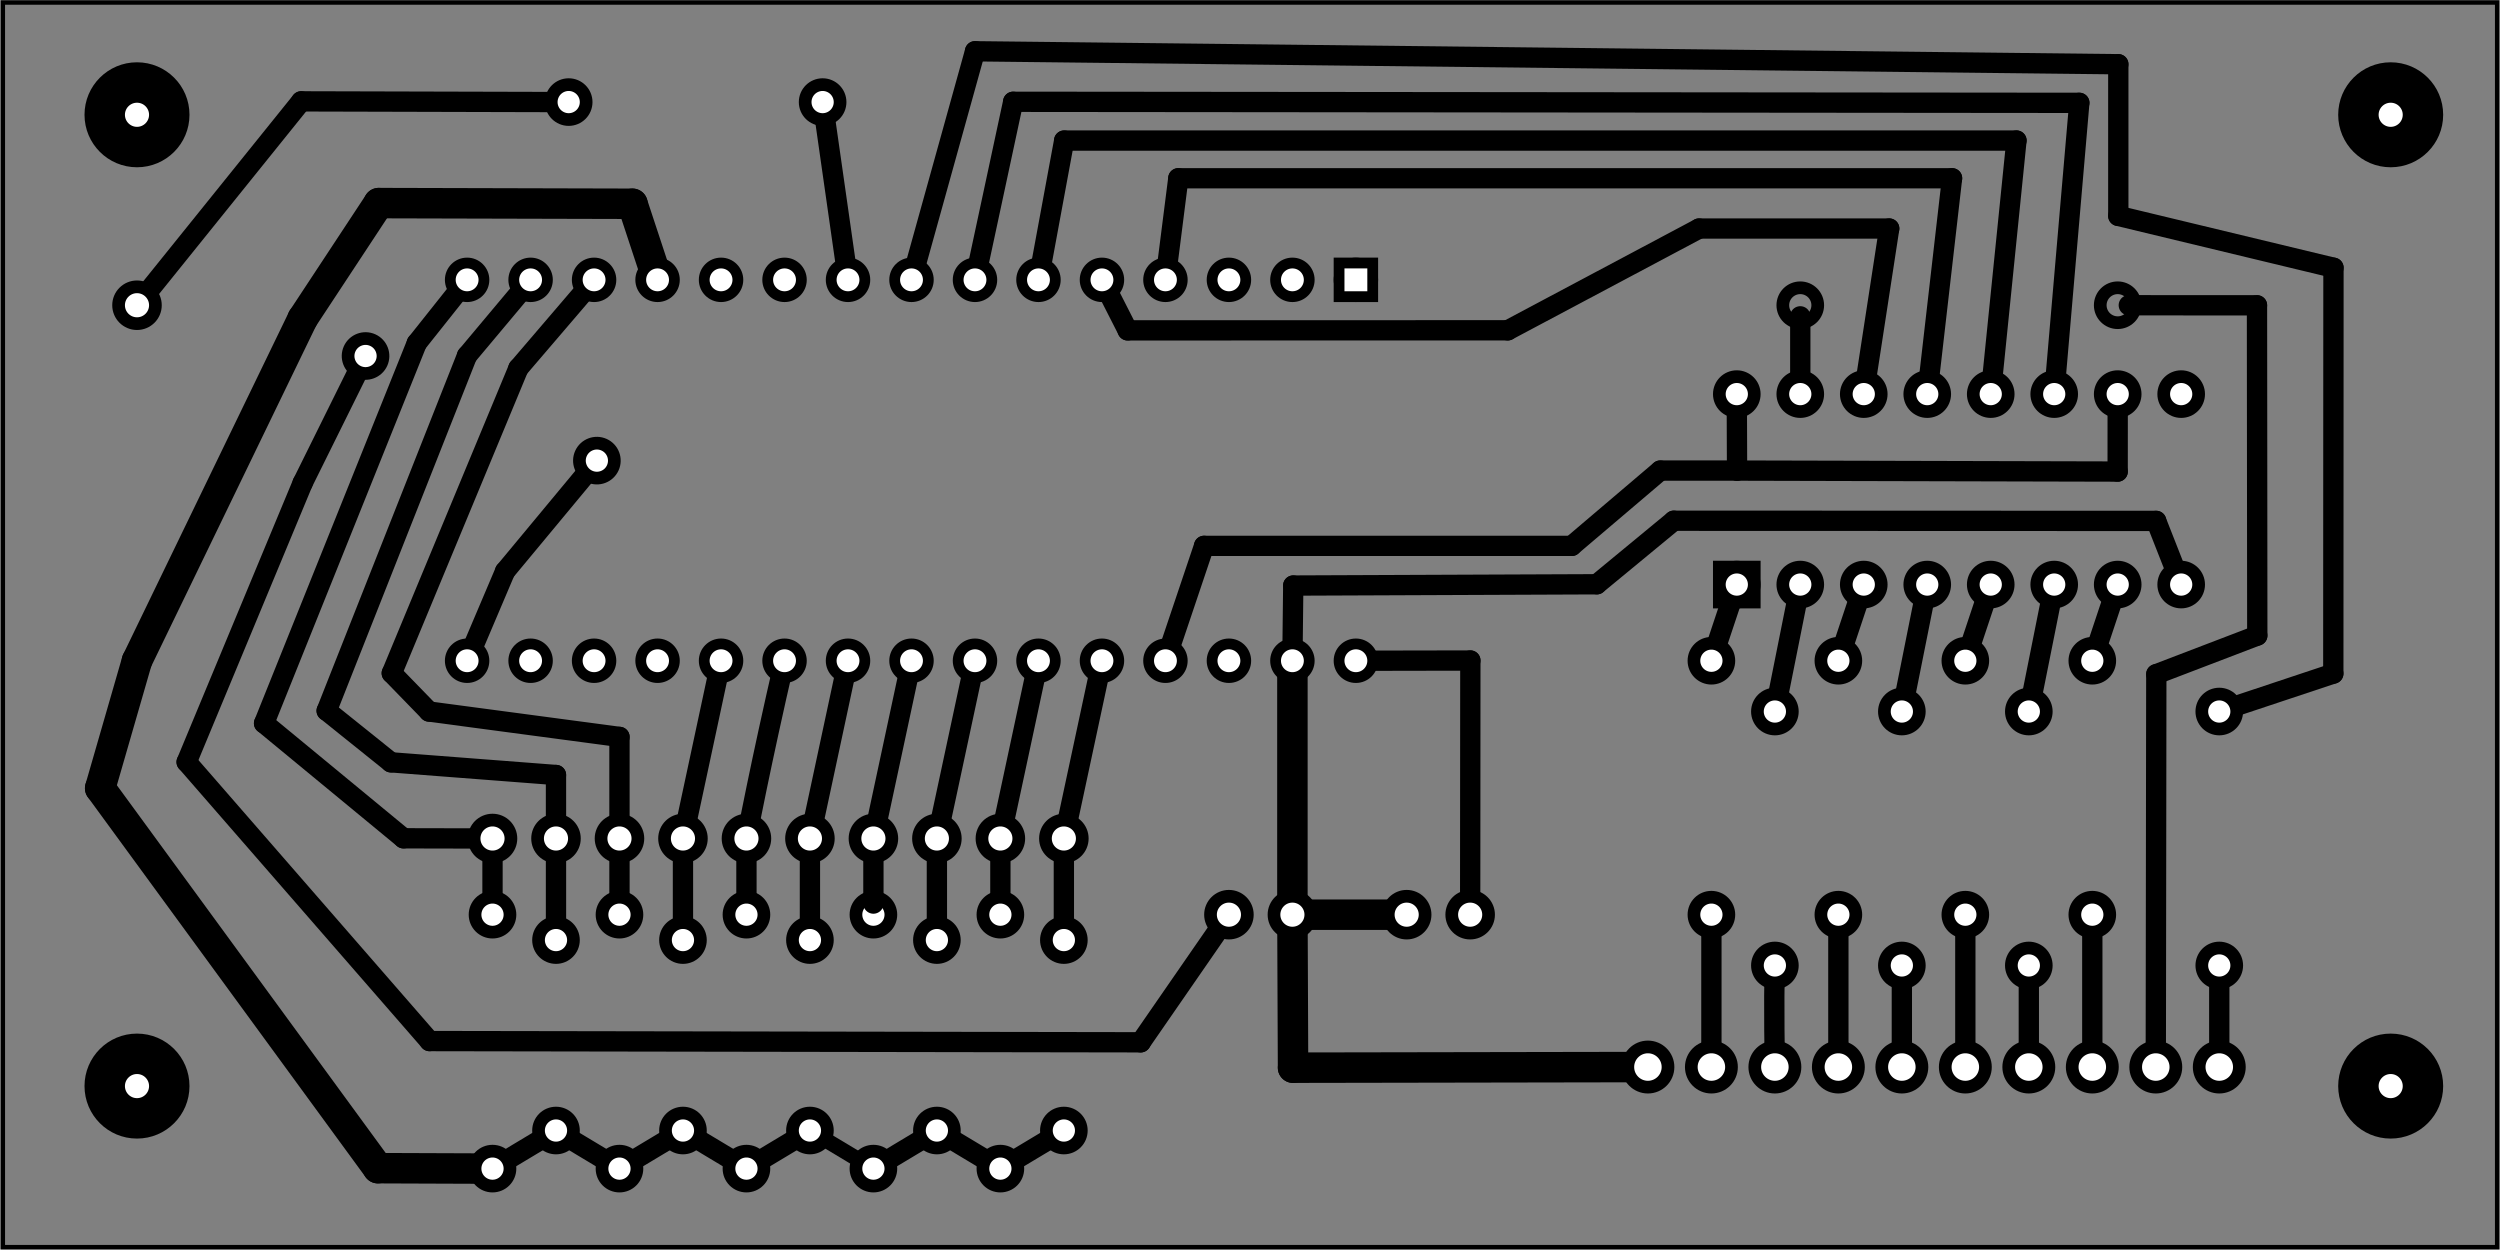 <?xml version="1.0" encoding="UTF-8" standalone="no"?>
<!-- Created with Fritzing (http://www.fritzing.org/) -->

<svg
   x="0in"
   version="1.2"
   viewBox="0 0 283.465 141.732"
   width="3.937in"
   height="1.968in"
   y="0in"
   id="svg950"
   sodipodi:docname="nr2000-2_etch_copper_bottom.svg"
   inkscape:version="1.1.2 (0a00cf5339, 2022-02-04)"
   xmlns:inkscape="http://www.inkscape.org/namespaces/inkscape"
   xmlns:sodipodi="http://sodipodi.sourceforge.net/DTD/sodipodi-0.dtd"
   xmlns="http://www.w3.org/2000/svg"
   xmlns:svg="http://www.w3.org/2000/svg">
  <rect x="0" y="0" width="283.465" height="141.732" fill="#808080" stroke="none"/>
  <defs
     id="defs954" />
  <sodipodi:namedview
     id="namedview952"
     pagecolor="#ffffff"
     bordercolor="#666666"
     borderopacity="1.0"
     inkscape:pageshadow="2"
     inkscape:pageopacity="0.0"
     inkscape:pagecheckerboard="0"
     inkscape:document-units="in"
     showgrid="false"
     inkscape:zoom="2.3495047"
     inkscape:cx="189.18881"
     inkscape:cy="94.488001"
     inkscape:window-width="1366"
     inkscape:window-height="699"
     inkscape:window-x="0"
     inkscape:window-y="32"
     inkscape:window-maximized="1"
     inkscape:current-layer="svg950" />
  <g
     id="g2617">
    <g
       partID="313440"
       id="g4">
      <g
         id="board">
        <rect
           stroke-width="0.5"
           fill-opacity="0.5"
           x="0.288"
           fill="none"
           id="boardoutline"
           stroke="black"
           width="282.889"
           height="141.156"
           y="0.288" />
      </g>
    </g>
    <g
       partID="426140"
       id="g41">
      <g
         transform="translate(7.949,115.625)"
         id="g39">
        <g
           id="g37">
          <circle
             stroke-width="0"
             fill="black"
             cy="7.553"
             stroke="black"
             id="circle35"
             cx="7.553"
             r="5.953" />
        </g>
      </g>
    </g>
    <g
       partID="426130"
       id="g49">
      <g
         transform="translate(263.549,115.625)"
         id="g47">
        <g
           id="g45">
          <circle
             stroke-width="0"
             fill="black"
             cy="7.553"
             stroke="black"
             id="circle43"
             cx="7.553"
             r="5.953" />
        </g>
      </g>
    </g>
    <g
       partID="426110"
       id="g57">
      <g
         transform="translate(7.949,5.465)"
         id="g55">
        <g
           id="g53">
          <circle
             stroke-width="0"
             fill="black"
             cy="7.553"
             stroke="black"
             id="circle51"
             cx="7.553"
             r="5.953" />
        </g>
      </g>
    </g>
    <g
       partID="426080"
       id="g65">
      <g
         transform="translate(263.549,5.465)"
         id="g63">
        <g
           id="g61">
          <circle
             stroke-width="0"
             fill="black"
             cy="7.553"
             stroke="black"
             id="circle59"
             cx="7.553"
             r="5.953" />
        </g>
      </g>
    </g>
    <g
       partID="307900"
       id="g287">
      <g
         transform="translate(201.442,30.946)"
         id="g285">
        <g
           transform="matrix(1,-1.11022e-16,1.11022e-16,1,0,0)"
           id="g283">
          <g
             id="g281">
            <g
               id="g279">
              <!-- <rect width="55" x="10" y="23.5" fill="none" height="55" stroke="rgb(255, 191, 0)" stroke-width="20" /> -->
              <circle
                 stroke-width="1.44"
                 fill="none"
                 cy="3.672"
                 stroke="black"
                 id="circle275"
                 cx="2.7"
                 r="1.98" />
              <circle
                 stroke-width="1.44"
                 fill="none"
                 cy="3.672"
                 stroke="black"
                 id="circle277"
                 cx="38.7"
                 r="1.98" />
            </g>
          </g>
        </g>
      </g>
    </g>
    <g
       partID="887930"
       id="g492">
      <line
         stroke-width="2.304"
         stroke-linecap="round"
         y1="128.866"
         stroke="black"
         x1="107.302"
         y2="131.89"
         x2="112.341"
         id="line490" />
    </g>
    <g
       partID="624750"
       id="g496">
      <line
         stroke-width="2.304"
         stroke-linecap="round"
         y1="30.455"
         stroke="black"
         x1="95.958"
         y2="12.825"
         x2="93.44"
         id="line494" />
    </g>
    <g
       partID="937930"
       id="g500">
      <line
         stroke-width="2.304"
         stroke-linecap="round"
         y1="119.459"
         stroke="black"
         x1="237.262"
         y2="104.998"
         x2="237.262"
         id="line498" />
    </g>
    <g
       partID="888380"
       id="g504">
      <line
         stroke-width="2.304"
         stroke-linecap="round"
         y1="131.89"
         stroke="black"
         x1="56.902"
         y2="128.866"
         x2="61.941"
         id="line502" />
    </g>
    <g
       partID="887050"
       id="g508">
      <line
         stroke-width="2.304"
         stroke-linecap="round"
         y1="96.466"
         stroke="black"
         x1="77.422"
         y2="105.358"
         x2="77.422"
         id="line506" />
    </g>
    <g
       partID="888190"
       id="g512">
      <line
         stroke-width="2.304"
         stroke-linecap="round"
         y1="128.866"
         stroke="black"
         x1="64.102"
         y2="131.89"
         x2="69.141"
         id="line510" />
    </g>
    <g
       partID="888100"
       id="g516">
      <line
         stroke-width="2.304"
         stroke-linecap="round"
         y1="131.89"
         stroke="black"
         x1="71.302"
         y2="128.866"
         x2="76.341"
         id="line514" />
    </g>
    <g
       partID="937570"
       id="g520">
      <path
         stroke-width="2.304"
         d="M201.262,109.498C201.106,113.55, 201.262,121.018 201.262,121.018"
         stroke-linecap="round"
         fill="none"
         stroke="black"
         id="path518" />
    </g>
    <g
       partID="414410"
       id="g524">
      <line
         stroke-width="2.304"
         stroke-linecap="round"
         y1="73.743"
         stroke="black"
         x1="223.26"
         y2="67.493"
         x2="225.343"
         id="line522" />
    </g>
    <g
       partID="859400"
       id="g528">
      <line
         stroke-width="2.304"
         stroke-linecap="round"
         y1="53.223"
         stroke="black"
         x1="66.855"
         y2="64.791"
         x2="57.251"
         id="line526" />
    </g>
    <g
       partID="888730"
       id="g532">
      <line
         stroke-width="2.304"
         stroke-linecap="round"
         y1="64.791"
         stroke="black"
         x1="57.251"
         y2="73.745"
         x2="53.448"
         id="line530" />
    </g>
    <g
       partID="414370"
       id="g536">
      <line
         stroke-width="2.304"
         stroke-linecap="round"
         y1="73.743"
         stroke="black"
         x1="208.86"
         y2="67.493"
         x2="210.943"
         id="line534" />
    </g>
    <g
       partID="799660"
       id="g540">
      <path
         stroke-width="2.304"
         d="M84.622,95.098C84.622,95.098, 86.309,86.294 88.942,74.938"
         stroke-linecap="round"
         fill="none"
         stroke="black"
         id="path538" />
    </g>
    <g
       partID="797530"
       id="g544">
      <line
         stroke-width="2.304"
         stroke-linecap="round"
         y1="93.76"
         stroke="black"
         x1="106.508"
         y2="76.205"
         x2="110.27"
         id="line542" />
    </g>
    <g
       partID="933920"
       id="g548">
      <line
         stroke-width="2.304"
         stroke-linecap="round"
         y1="80.3"
         stroke="black"
         x1="252.857"
         y2="76.393"
         x2="264.595"
         id="line546" />
    </g>
    <g
       partID="940000"
       id="g552">
      <line
         stroke-width="2.304"
         stroke-linecap="round"
         y1="76.393"
         stroke="black"
         x1="264.595"
         y2="30.365"
         x2="264.613"
         id="line550" />
    </g>
    <g
       partID="934070"
       id="g556">
      <line
         stroke-width="2.304"
         stroke-linecap="round"
         y1="30.365"
         stroke="black"
         x1="264.613"
         y2="24.485"
         x2="240.21"
         id="line554" />
    </g>
    <g
       partID="934020"
       id="g560">
      <line
         stroke-width="2.304"
         stroke-linecap="round"
         y1="24.485"
         stroke="black"
         x1="240.21"
         y2="7.285"
         x2="240.21"
         id="line558" />
    </g>
    <g
       partID="933970"
       id="g564">
      <line
         stroke-width="2.304"
         stroke-linecap="round"
         y1="7.285"
         stroke="black"
         x1="240.21"
         y2="5.815"
         x2="110.549"
         id="line562" />
    </g>
    <g
       partID="933910"
       id="g568">
      <line
         stroke-width="2.304"
         stroke-linecap="round"
         y1="5.815"
         stroke="black"
         x1="110.549"
         y2="30.489"
         x2="103.689"
         id="line566" />
    </g>
    <g
       partID="937850"
       id="g572">
      <line
         stroke-width="1.152"
         stroke-linecap="round"
         y1="119.459"
         stroke="black"
         x1="222.862"
         y2="104.998"
         x2="222.862"
         id="line570" />
    </g>
    <g
       partID="859640"
       id="g576">
      <line
         stroke-width="3.456"
         stroke-linecap="round"
         y1="103.738"
         stroke="black"
         x1="147.91"
         y2="103.738"
         x2="158.134"
         id="line574" />
    </g>
    <g
       partID="887960"
       id="g580">
      <line
         stroke-width="2.304"
         stroke-linecap="round"
         y1="131.89"
         stroke="black"
         x1="100.102"
         y2="128.866"
         x2="105.141"
         id="line578" />
    </g>
    <g
       partID="937770"
       id="g584">
      <line
         stroke-width="2.304"
         stroke-linecap="round"
         y1="119.459"
         stroke="black"
         x1="208.462"
         y2="104.998"
         x2="208.462"
         id="line582" />
    </g>
    <g
       partID="531110"
       id="g588">
      <line
         stroke-width="2.304"
         stroke-linecap="round"
         y1="65.125"
         stroke="black"
         x1="246.881"
         y2="59.079"
         x2="244.506"
         id="line586" />
    </g>
    <g
       partID="531200"
       id="g592">
      <line
         stroke-width="2.304"
         stroke-linecap="round"
         y1="59.079"
         stroke="black"
         x1="244.506"
         y2="59.059"
         x2="189.8"
         id="line590" />
    </g>
    <g
       partID="528660"
       id="g596">
      <line
         stroke-width="2.304"
         stroke-linecap="round"
         y1="59.059"
         stroke="black"
         x1="189.799"
         y2="66.264"
         x2="181.064"
         id="line594" />
    </g>
    <g
       partID="940880"
       id="g600">
      <line
         stroke-width="2.304"
         stroke-linecap="round"
         y1="66.264"
         stroke="black"
         x1="181.064"
         y2="66.41"
         x2="146.638"
         id="line598" />
    </g>
    <g
       partID="933410"
       id="g604">
      <line
         stroke-width="2.304"
         stroke-linecap="round"
         y1="66.41"
         stroke="black"
         x1="146.638"
         y2="73.642"
         x2="146.556"
         id="line602" />
    </g>
    <g
       partID="888670"
       id="g608">
      <line
         stroke-width="2.304"
         stroke-linecap="round"
         y1="41.507"
         stroke="black"
         x1="40.863"
         y2="54.775"
         x2="34.292"
         id="line606" />
    </g>
    <g
       partID="888760"
       id="g612">
      <line
         stroke-width="2.304"
         stroke-linecap="round"
         y1="54.775"
         stroke="black"
         x1="34.292"
         y2="86.424"
         x2="21.133"
         id="line610" />
    </g>
    <g
       partID="888700"
       id="g616">
      <line
         stroke-width="2.304"
         stroke-linecap="round"
         y1="86.424"
         stroke="black"
         x1="21.133"
         y2="118.072"
         x2="48.685"
         id="line614" />
    </g>
    <g
       partID="888660"
       id="g620">
      <line
         stroke-width="2.304"
         stroke-linecap="round"
         y1="118.072"
         stroke="black"
         x1="48.685"
         y2="118.212"
         x2="129.335"
         id="line618" />
    </g>
    <g
       partID="940450"
       id="g624">
      <line
         stroke-width="2.304"
         stroke-linecap="round"
         y1="118.212"
         stroke="black"
         x1="129.335"
         y2="104.863"
         x2="138.564"
         id="line622" />
    </g>
    <g
       partID="937810"
       id="g628">
      <line
         stroke-width="2.304"
         stroke-linecap="round"
         y1="119.459"
         stroke="black"
         x1="215.662"
         y2="110.758"
         x2="215.662"
         id="line626" />
    </g>
    <g
       partID="416170"
       id="g632">
      <line
         stroke-width="2.304"
         stroke-linecap="round"
         y1="102.37"
         stroke="black"
         x1="166.703"
         y2="74.913"
         x2="166.723"
         id="line630" />
    </g>
    <g
       partID="627840"
       id="g636">
      <line
         stroke-width="2.304"
         stroke-linecap="round"
         y1="74.913"
         stroke="black"
         x1="166.723"
         y2="74.936"
         x2="155.038"
         id="line634" />
    </g>
    <g
       partID="887200"
       id="g640">
      <line
         stroke-width="2.304"
         stroke-linecap="round"
         y1="96.466"
         stroke="black"
         x1="84.622"
         y2="102.478"
         x2="84.622"
         id="line638" />
    </g>
    <g
       partID="414450"
       id="g644">
      <line
         stroke-width="2.304"
         stroke-linecap="round"
         y1="79.463"
         stroke="black"
         x1="230.309"
         y2="67.534"
         x2="232.695"
         id="line642" />
    </g>
    <g
       partID="886810"
       id="g648">
      <line
         stroke-width="2.304"
         stroke-linecap="round"
         y1="96.466"
         stroke="black"
         x1="63.022"
         y2="105.358"
         x2="63.022"
         id="line646" />
    </g>
    <g
       partID="777150"
       id="g652">
      <line
         stroke-width="2.304"
         stroke-linecap="round"
         y1="32.752"
         stroke="black"
         x1="52.135"
         y2="38.913"
         x2="47.237"
         id="line650" />
    </g>
    <g
       partID="859340"
       id="g656">
      <line
         stroke-width="2.304"
         stroke-linecap="round"
         y1="38.913"
         stroke="black"
         x1="47.237"
         y2="82.03"
         x2="29.914"
         id="line654" />
    </g>
    <g
       partID="789480"
       id="g660">
      <line
         stroke-width="2.304"
         stroke-linecap="round"
         y1="82.03"
         stroke="black"
         x1="29.914"
         y2="95.075"
         x2="45.73"
         id="line658" />
    </g>
    <g
       partID="939680"
       id="g664">
      <line
         stroke-width="2.304"
         stroke-linecap="round"
         y1="95.075"
         stroke="black"
         x1="45.73"
         y2="95.095"
         x2="54.454"
         id="line662" />
    </g>
    <g
       partID="529610"
       id="g668">
      <line
         stroke-width="2.304"
         stroke-linecap="round"
         y1="11.575"
         stroke="black"
         x1="63.202"
         y2="11.496"
         x2="34.125"
         id="line666" />
    </g>
    <g
       partID="940720"
       id="g672">
      <line
         stroke-width="2.304"
         stroke-linecap="round"
         y1="11.496"
         stroke="black"
         x1="34.125"
         y2="33.553"
         x2="16.36"
         id="line670" />
    </g>
    <g
       partID="800450"
       id="g676">
      <line
         stroke-width="2.304"
         stroke-linecap="round"
         y1="93.76"
         stroke="black"
         x1="77.709"
         y2="76.205"
         x2="81.47"
         id="line674" />
    </g>
    <g
       partID="938060"
       id="g680">
      <path
         stroke-width="2.304"
         d="M251.662,121.018C251.662,121.018, 251.662,109.498 251.662,109.498"
         stroke-linecap="round"
         fill="none"
         stroke="black"
         id="path678" />
    </g>
    <g
       partID="937890"
       id="g684">
      <line
         stroke-width="2.304"
         stroke-linecap="round"
         y1="119.459"
         stroke="black"
         x1="230.062"
         y2="110.758"
         x2="230.062"
         id="line682" />
    </g>
    <g
       partID="887900"
       id="g688">
      <line
         stroke-width="2.304"
         stroke-linecap="round"
         y1="131.89"
         stroke="black"
         x1="114.502"
         y2="128.866"
         x2="119.541"
         id="line686" />
    </g>
    <g
       partID="798200"
       id="g692">
      <line
         stroke-width="2.304"
         stroke-linecap="round"
         y1="93.76"
         stroke="black"
         x1="99.308"
         y2="76.205"
         x2="103.07"
         id="line690" />
    </g>
    <g
       partID="886720"
       id="g696">
      <line
         stroke-width="2.304"
         stroke-linecap="round"
         y1="96.466"
         stroke="black"
         x1="55.822"
         y2="102.478"
         x2="55.822"
         id="line694" />
    </g>
    <g
       partID="888020"
       id="g700">
      <line
         stroke-width="2.304"
         stroke-linecap="round"
         y1="131.89"
         stroke="black"
         x1="85.702"
         y2="128.866"
         x2="90.741"
         id="line698" />
    </g>
    <g
       partID="796900"
       id="g704">
      <line
         stroke-width="2.304"
         stroke-linecap="round"
         y1="93.76"
         stroke="black"
         x1="113.708"
         y2="76.205"
         x2="117.47"
         id="line702" />
    </g>
    <g
       partID="937970"
       id="g708">
      <line
         stroke-width="2.304"
         stroke-linecap="round"
         y1="119.459"
         stroke="black"
         x1="244.464"
         y2="76.463"
         x2="244.521"
         id="line706" />
    </g>
    <g
       partID="938100"
       id="g712">
      <line
         stroke-width="2.304"
         stroke-linecap="round"
         y1="76.463"
         stroke="black"
         x1="244.521"
         y2="72.082"
         x2="255.973"
         id="line710" />
    </g>
    <g
       partID="939970"
       id="g716">
      <line
         stroke-width="2.304"
         stroke-linecap="round"
         y1="72.082"
         stroke="black"
         x1="255.973"
         y2="34.628"
         x2="255.939"
         id="line714" />
    </g>
    <g
       partID="938010"
       id="g720">
      <line
         stroke-width="2.304"
         stroke-linecap="round"
         y1="34.628"
         stroke="black"
         x1="255.939"
         y2="34.619"
         x2="241.402"
         id="line718" />
    </g>
    <g
       partID="414330"
       id="g724">
      <line
         stroke-width="2.304"
         stroke-linecap="round"
         y1="79.463"
         stroke="black"
         x1="201.509"
         y2="67.534"
         x2="203.895"
         id="line722" />
    </g>
    <g
       partID="412840"
       id="g728">
      <line
         stroke-width="2.304"
         stroke-linecap="round"
         y1="53.371"
         stroke="black"
         x1="196.971"
         y2="53.371"
         x2="188.265"
         id="line726" />
    </g>
    <g
       partID="940910"
       id="g732">
      <line
         stroke-width="2.304"
         stroke-linecap="round"
         y1="53.371"
         stroke="black"
         x1="188.264"
         y2="61.91"
         x2="178.218"
         id="line730" />
    </g>
    <g
       partID="447770"
       id="g736">
      <line
         stroke-width="2.304"
         stroke-linecap="round"
         y1="53.482"
         stroke="black"
         x1="240.138"
         y2="53.371"
         x2="196.971"
         id="line734" />
    </g>
    <g
       partID="940960"
       id="g740">
      <line
         stroke-width="2.304"
         stroke-linecap="round"
         y1="61.91"
         stroke="black"
         x1="178.218"
         y2="61.91"
         x2="136.526"
         id="line738" />
    </g>
    <g
       partID="447690"
       id="g744">
      <line
         stroke-width="2.304"
         stroke-linecap="round"
         y1="53.371"
         stroke="black"
         x1="196.971"
         y2="45.958"
         x2="196.946"
         id="line742" />
    </g>
    <g
       partID="447700"
       id="g748">
      <line
         stroke-width="2.304"
         stroke-linecap="round"
         y1="45.958"
         stroke="black"
         x1="240.141"
         y2="53.482"
         x2="240.138"
         id="line746" />
    </g>
    <g
       partID="940830"
       id="g752">
      <line
         stroke-width="2.304"
         stroke-linecap="round"
         y1="61.91"
         stroke="black"
         x1="136.526"
         y2="73.71"
         x2="132.555"
         id="line750" />
    </g>
    <g
       partID="414390"
       id="g756">
      <line
         stroke-width="2.304"
         stroke-linecap="round"
         y1="79.463"
         stroke="black"
         x1="215.909"
         y2="67.534"
         x2="218.295"
         id="line754" />
    </g>
    <g
       partID="429560"
       id="g760">
      <line
         stroke-width="2.304"
         stroke-linecap="round"
         y1="43.444"
         stroke="black"
         x1="225.869"
         y2="15.941"
         x2="228.66"
         id="line758" />
    </g>
    <g
       partID="429600"
       id="g764">
      <line
         stroke-width="2.304"
         stroke-linecap="round"
         y1="15.941"
         stroke="black"
         x1="228.66"
         y2="15.944"
         x2="120.658"
         id="line762" />
    </g>
    <g
       partID="429750"
       id="g768">
      <line
         stroke-width="2.304"
         stroke-linecap="round"
         y1="15.944"
         stroke="black"
         x1="120.658"
         y2="30.464"
         x2="117.977"
         id="line766" />
    </g>
    <g
       partID="887370"
       id="g772">
      <line
         stroke-width="2.304"
         stroke-linecap="round"
         y1="96.466"
         stroke="black"
         x1="91.822"
         y2="105.358"
         x2="91.822"
         id="line770" />
    </g>
    <g
       partID="429700"
       id="g776">
      <line
         stroke-width="2.304"
         stroke-linecap="round"
         y1="11.545"
         stroke="black"
         x1="114.875"
         y2="30.471"
         x2="110.814"
         id="line774" />
    </g>
    <g
       partID="437330"
       id="g780">
      <line
         stroke-width="2.304"
         stroke-linecap="round"
         y1="11.665"
         stroke="black"
         x1="235.788"
         y2="11.545"
         x2="114.875"
         id="line778" />
    </g>
    <g
       partID="429800"
       id="g784">
      <line
         stroke-width="2.304"
         stroke-linecap="round"
         y1="43.443"
         stroke="black"
         x1="233.05"
         y2="11.665"
         x2="235.788"
         id="line782" />
    </g>
    <g
       partID="937510"
       id="g788">
      <line
         stroke-width="2.304"
         stroke-linecap="round"
         y1="119.459"
         stroke="black"
         x1="194.062"
         y2="104.998"
         x2="194.062"
         id="line786" />
    </g>
    <g
       partID="777290"
       id="g792">
      <line
         stroke-width="2.304"
         stroke-linecap="round"
         y1="32.723"
         stroke="black"
         x1="66.499"
         y2="41.762"
         x2="58.76"
         id="line790" />
    </g>
    <g
       partID="777360"
       id="g796">
      <line
         stroke-width="2.304"
         stroke-linecap="round"
         y1="41.762"
         stroke="black"
         x1="58.76"
         y2="76.35"
         x2="44.398"
         id="line794" />
    </g>
    <g
       partID="785330"
       id="g800">
      <line
         stroke-width="2.304"
         stroke-linecap="round"
         y1="76.35"
         stroke="black"
         x1="44.398"
         y2="80.697"
         x2="48.621"
         id="line798" />
    </g>
    <g
       partID="939740"
       id="g804">
      <line
         stroke-width="2.304"
         stroke-linecap="round"
         y1="80.697"
         stroke="black"
         x1="48.621"
         y2="83.577"
         x2="70.221"
         id="line802" />
    </g>
    <g
       partID="939710"
       id="g808">
      <line
         stroke-width="2.304"
         stroke-linecap="round"
         y1="83.577"
         stroke="black"
         x1="70.221"
         y2="93.73"
         x2="70.222"
         id="line806" />
    </g>
    <g
       partID="414310"
       id="g812">
      <line
         stroke-width="2.304"
         stroke-linecap="round"
         y1="73.743"
         stroke="black"
         x1="194.46"
         y2="67.493"
         x2="196.543"
         id="line810" />
    </g>
    <g
       partID="627890"
       id="g816">
      <line
         stroke-width="3.456"
         stroke-linecap="round"
         y1="102.37"
         stroke="black"
         x1="146.542"
         y2="76.234"
         x2="146.542"
         id="line814" />
    </g>
    <g
       partID="436030"
       id="g820">
      <line
         stroke-width="2.304"
         stroke-linecap="round"
         y1="32.893"
         stroke="black"
         x1="125.529"
         y2="37.467"
         x2="127.856"
         id="line818" />
    </g>
    <g
       partID="436830"
       id="g824">
      <line
         stroke-width="2.304"
         stroke-linecap="round"
         y1="37.467"
         stroke="black"
         x1="127.856"
         y2="37.462"
         x2="170.964"
         id="line822" />
    </g>
    <g
       partID="436940"
       id="g828">
      <line
         stroke-width="2.304"
         stroke-linecap="round"
         y1="37.462"
         stroke="black"
         x1="170.964"
         y2="25.92"
         x2="192.665"
         id="line826" />
    </g>
    <g
       partID="529540"
       id="g832">
      <line
         stroke-width="2.304"
         stroke-linecap="round"
         y1="25.92"
         stroke="black"
         x1="192.664"
         y2="25.92"
         x2="214.227"
         id="line830" />
    </g>
    <g
       partID="436720"
       id="g836">
      <line
         stroke-width="2.304"
         stroke-linecap="round"
         y1="25.92"
         stroke="black"
         x1="214.227"
         y2="43.453"
         x2="211.533"
         id="line834" />
    </g>
    <g
       partID="414470"
       id="g840">
      <line
         stroke-width="2.304"
         stroke-linecap="round"
         y1="73.743"
         stroke="black"
         x1="237.66"
         y2="67.493"
         x2="239.743"
         id="line838" />
    </g>
    <g
       partID="796310"
       id="g844">
      <line
         stroke-width="2.304"
         stroke-linecap="round"
         y1="93.76"
         stroke="black"
         x1="120.908"
         y2="76.205"
         x2="124.67"
         id="line842" />
    </g>
    <g
       partID="887990"
       id="g848">
      <path
         stroke-width="1.728"
         d="M91.822,128.218C91.822,128.218, 99.022,132.538 99.022,132.538"
         stroke-linecap="round"
         fill="none"
         stroke="black"
         id="path846" />
    </g>
    <g
       partID="938440"
       id="g852">
      <line
         stroke-width="3.456"
         stroke-linecap="round"
         y1="105.106"
         stroke="black"
         x1="146.548"
         y2="121.092"
         x2="146.615"
         id="line850" />
    </g>
    <g
       partID="940480"
       id="g856">
      <line
         stroke-width="3.456"
         stroke-linecap="round"
         y1="121.092"
         stroke="black"
         x1="146.615"
         y2="121.021"
         x2="185.303"
         id="line854" />
    </g>
    <g
       partID="887680"
       id="g860">
      <line
         stroke-width="2.304"
         stroke-linecap="round"
         y1="96.466"
         stroke="black"
         x1="113.422"
         y2="102.478"
         x2="113.422"
         id="line858" />
    </g>
    <g
       partID="777220"
       id="g864">
      <line
         stroke-width="2.304"
         stroke-linecap="round"
         y1="32.731"
         stroke="black"
         x1="59.309"
         y2="40.338"
         x2="52.934"
         id="line862" />
    </g>
    <g
       partID="777430"
       id="g868">
      <line
         stroke-width="2.304"
         stroke-linecap="round"
         y1="40.338"
         stroke="black"
         x1="52.934"
         y2="80.61"
         x2="37.014"
         id="line866" />
    </g>
    <g
       partID="787820"
       id="g872">
      <line
         stroke-width="2.304"
         stroke-linecap="round"
         y1="80.61"
         stroke="black"
         x1="37.014"
         y2="86.457"
         x2="44.301"
         id="line870" />
    </g>
    <g
       partID="939800"
       id="g876">
      <line
         stroke-width="2.304"
         stroke-linecap="round"
         y1="86.457"
         stroke="black"
         x1="44.301"
         y2="87.897"
         x2="63.021"
         id="line874" />
    </g>
    <g
       partID="939770"
       id="g880">
      <line
         stroke-width="2.304"
         stroke-linecap="round"
         y1="87.897"
         stroke="black"
         x1="63.021"
         y2="93.73"
         x2="63.022"
         id="line878" />
    </g>
    <g
       partID="886920"
       id="g884">
      <line
         stroke-width="2.304"
         stroke-linecap="round"
         y1="96.466"
         stroke="black"
         x1="70.222"
         y2="102.478"
         x2="70.222"
         id="line882" />
    </g>
    <g
       partID="889490"
       id="g888">
      <line
         stroke-width="3.456"
         stroke-linecap="round"
         y1="132.488"
         stroke="black"
         x1="42.827"
         y2="132.533"
         x2="54.562"
         id="line886" />
    </g>
    <g
       partID="889240"
       id="g892">
      <line
         stroke-width="3.456"
         stroke-linecap="round"
         y1="132.488"
         stroke="black"
         x1="42.827"
         y2="89.395"
         x2="11.325"
         id="line890" />
    </g>
    <g
       partID="940060"
       id="g896">
      <line
         stroke-width="3.456"
         stroke-linecap="round"
         y1="89.395"
         stroke="black"
         x1="11.325"
         y2="74.96"
         x2="15.494"
         id="line894" />
    </g>
    <g
       partID="889110"
       id="g900">
      <line
         stroke-width="3.456"
         stroke-linecap="round"
         y1="74.96"
         stroke="black"
         x1="15.494"
         y2="36.131"
         x2="34.292"
         id="line898" />
    </g>
    <g
       partID="888980"
       id="g904">
      <line
         stroke-width="3.456"
         stroke-linecap="round"
         y1="36.131"
         stroke="black"
         x1="34.292"
         y2="23.034"
         x2="42.921"
         id="line902" />
    </g>
    <g
       partID="889680"
       id="g908">
      <line
         stroke-width="3.456"
         stroke-linecap="round"
         y1="23.034"
         stroke="black"
         x1="42.921"
         y2="23.111"
         x2="71.696"
         id="line906" />
    </g>
    <g
       partID="888840"
       id="g912">
      <line
         stroke-width="3.456"
         stroke-linecap="round"
         y1="23.111"
         stroke="black"
         x1="71.696"
         y2="30.507"
         x2="74.136"
         id="line910" />
    </g>
    <g
       partID="447640"
       id="g916">
      <line
         stroke-width="2.304"
         stroke-linecap="round"
         y1="43.446"
         stroke="black"
         x1="218.686"
         y2="20.218"
         x2="221.355"
         id="line914" />
    </g>
    <g
       partID="447870"
       id="g920">
      <line
         stroke-width="2.304"
         stroke-linecap="round"
         y1="20.218"
         stroke="black"
         x1="221.355"
         y2="20.218"
         x2="133.605"
         id="line918" />
    </g>
    <g
       partID="447840"
       id="g924">
      <line
         stroke-width="2.304"
         stroke-linecap="round"
         y1="20.218"
         stroke="black"
         x1="133.605"
         y2="30.452"
         x2="132.305"
         id="line922" />
    </g>
    <g
       partID="887790"
       id="g928">
      <line
         stroke-width="2.304"
         stroke-linecap="round"
         y1="96.466"
         stroke="black"
         x1="120.622"
         y2="105.358"
         x2="120.622"
         id="line926" />
    </g>
    <g
       partID="887610"
       id="g932">
      <line
         stroke-width="2.304"
         stroke-linecap="round"
         y1="96.466"
         stroke="black"
         x1="106.222"
         y2="105.358"
         x2="106.222"
         id="line930" />
    </g>
    <g
       partID="798910"
       id="g936">
      <line
         stroke-width="2.304"
         stroke-linecap="round"
         y1="93.76"
         stroke="black"
         x1="92.109"
         y2="76.205"
         x2="95.87"
         id="line934" />
    </g>
    <g
       partID="429290"
       id="g944">
      <line
         stroke-width="2.304"
         stroke-linecap="round"
         y1="43.438"
         stroke="black"
         x1="204.142"
         y2="35.878"
         x2="204.142"
         id="line942" />
    </g>
    <g
       partID="888050"
       id="g948">
      <line
         stroke-width="2.304"
         stroke-linecap="round"
         y1="128.866"
         stroke="black"
         x1="78.502"
         y2="131.89"
         x2="83.541"
         id="line946" />
    </g>
    <g
       partID="937770"
       id="g1773"
       transform="translate(14.4)">
      <line
         stroke-width="2.304"
         stroke-linecap="round"
         y1="119.459"
         stroke="#000000"
         x1="208.462"
         y2="104.998"
         x2="208.462"
         id="line1771" />
    </g>
    <g
       partID="940360"
       id="g413"
       style="fill:#ffffff">
      <g
         transform="translate(256.702,115.978)"
         id="g411"
         style="fill:#ffffff">
        <g
           transform="matrix(0,1,-1,0,0,0)"
           id="g409"
           style="fill:#ffffff">
          <g
             id="g407"
             style="fill:#ffffff">
            <circle
               stroke-width="1.44"
               fill="none"
               cy="5.04"
               id="circle387"
               stroke="black"
               cx="5.04"
               r="2.279"
               style="fill:#ffffff" />
            <circle
               stroke-width="1.44"
               fill="none"
               cy="12.24"
               id="circle389"
               stroke="black"
               cx="5.04"
               r="2.279"
               style="fill:#ffffff" />
            <circle
               stroke-width="1.44"
               fill="none"
               cy="19.44"
               id="circle391"
               stroke="black"
               cx="5.04"
               r="2.279"
               style="fill:#ffffff" />
            <circle
               stroke-width="1.44"
               fill="none"
               cy="26.64"
               id="circle393"
               stroke="black"
               cx="5.04"
               r="2.279"
               style="fill:#ffffff" />
            <circle
               stroke-width="1.44"
               fill="none"
               cy="33.84"
               id="circle395"
               stroke="black"
               cx="5.04"
               r="2.279"
               style="fill:#ffffff" />
            <circle
               stroke-width="1.44"
               fill="none"
               cy="41.04"
               id="circle397"
               stroke="black"
               cx="5.04"
               r="2.279"
               style="fill:#ffffff" />
            <circle
               stroke-width="1.44"
               fill="none"
               cy="48.24"
               id="circle399"
               stroke="black"
               cx="5.04"
               r="2.279"
               style="fill:#ffffff" />
            <circle
               stroke-width="1.44"
               fill="none"
               cy="55.44"
               id="circle401"
               stroke="black"
               cx="5.04"
               r="2.279"
               style="fill:#ffffff" />
            <circle
               stroke-width="1.44"
               fill="none"
               cy="62.64"
               id="circle403"
               stroke="black"
               cx="5.04"
               r="2.279"
               style="fill:#ffffff" />
            <circle
               stroke-width="1.44"
               fill="none"
               cy="69.84"
               id="circle405"
               stroke="black"
               cx="5.04"
               r="2.279"
               style="fill:#ffffff" />
          </g>
        </g>
      </g>
    </g>
    <g
       partID="324610"
       id="g107"
       style="fill:#ffffff">
      <g
         transform="translate(254.758,77.998)"
         id="g105"
         style="fill:#ffffff">
        <g
           transform="matrix(2.22045e-16,1,-1,2.22045e-16,0,0)"
           id="g103"
           style="fill:#ffffff">
          <g
             id="g101"
             style="fill:#ffffff">
            <g
               id="g99"
               style="fill:#ffffff">
              <!-- <rect width="55" x="10" y="15.5" fill="none" height="55" stroke="rgb(255, 191, 0)" stroke-width="20" />  -->
              <circle
                 stroke-width="1.44"
                 fill="none"
                 cy="3.096"
                 stroke="black"
                 id="circle95"
                 cx="2.7"
                 r="1.98"
                 style="fill:#ffffff" />
              <circle
                 stroke-width="1.44"
                 fill="none"
                 cy="3.096"
                 stroke="black"
                 id="circle97"
                 cx="31.5"
                 r="1.98"
                 style="fill:#ffffff" />
            </g>
          </g>
        </g>
      </g>
    </g>
    <g
       partID="307880"
       id="g301"
       style="fill:#ffffff">
      <g
         transform="translate(240.358,72.238)"
         id="g299"
         style="fill:#ffffff">
        <g
           transform="matrix(0,1,-1,0,0,0)"
           id="g297"
           style="fill:#ffffff">
          <g
             id="g295"
             style="fill:#ffffff">
            <g
               id="g293"
               style="fill:#ffffff">
              <!-- <rect width="55" x="10" y="15.5" fill="none" height="55" stroke="rgb(255, 191, 0)" stroke-width="20" />  -->
              <circle
                 stroke-width="1.44"
                 fill="none"
                 cy="3.096"
                 stroke="black"
                 id="circle289"
                 cx="2.7"
                 r="1.98"
                 style="fill:#ffffff" />
              <circle
                 stroke-width="1.44"
                 fill="none"
                 cy="3.096"
                 stroke="black"
                 id="circle291"
                 cx="31.5"
                 r="1.98"
                 style="fill:#ffffff" />
            </g>
          </g>
        </g>
      </g>
    </g>
    <g
       partID="307860"
       id="g315"
       style="fill:#ffffff">
      <g
         transform="translate(233.158,77.998)"
         id="g313"
         style="fill:#ffffff">
        <g
           transform="matrix(0,1,-1,0,0,0)"
           id="g311"
           style="fill:#ffffff">
          <g
             id="g309"
             style="fill:#ffffff">
            <g
               id="g307"
               style="fill:#ffffff">
              <!-- <rect width="55" x="10" y="15.5" fill="none" height="55" stroke="rgb(255, 191, 0)" stroke-width="20" />  -->
              <circle
                 stroke-width="1.44"
                 fill="none"
                 cy="3.096"
                 stroke="black"
                 id="circle303"
                 cx="2.7"
                 r="1.98"
                 style="fill:#ffffff" />
              <circle
                 stroke-width="1.44"
                 fill="none"
                 cy="3.096"
                 stroke="black"
                 id="circle305"
                 cx="31.5"
                 r="1.98"
                 style="fill:#ffffff" />
            </g>
          </g>
        </g>
      </g>
    </g>
    <g
       partID="307840"
       id="g329"
       style="fill:#ffffff">
      <g
         transform="translate(225.958,72.238)"
         id="g327"
         style="fill:#ffffff">
        <g
           transform="matrix(0,1,-1,0,0,0)"
           id="g325"
           style="fill:#ffffff">
          <g
             id="g323"
             style="fill:#ffffff">
            <g
               id="g321"
               style="fill:#ffffff">
              <!-- <rect width="55" x="10" y="15.5" fill="none" height="55" stroke="rgb(255, 191, 0)" stroke-width="20" />  -->
              <circle
                 stroke-width="1.44"
                 fill="none"
                 cy="3.096"
                 stroke="black"
                 id="circle317"
                 cx="2.7"
                 r="1.98"
                 style="fill:#ffffff" />
              <circle
                 stroke-width="1.44"
                 fill="none"
                 cy="3.096"
                 stroke="black"
                 id="circle319"
                 cx="31.5"
                 r="1.98"
                 style="fill:#ffffff" />
            </g>
          </g>
        </g>
      </g>
    </g>
    <g
       partID="307820"
       id="g343"
       style="fill:#ffffff">
      <g
         transform="translate(218.758,77.998)"
         id="g341"
         style="fill:#ffffff">
        <g
           transform="matrix(0,1,-1,0,0,0)"
           id="g339"
           style="fill:#ffffff">
          <g
             id="g337"
             style="fill:#ffffff">
            <g
               id="g335"
               style="fill:#ffffff">
              <!-- <rect width="55" x="10" y="15.5" fill="none" height="55" stroke="rgb(255, 191, 0)" stroke-width="20" />  -->
              <circle
                 stroke-width="1.44"
                 fill="none"
                 cy="3.096"
                 stroke="black"
                 id="circle331"
                 cx="2.7"
                 r="1.98"
                 style="fill:#ffffff" />
              <circle
                 stroke-width="1.44"
                 fill="none"
                 cy="3.096"
                 stroke="black"
                 id="circle333"
                 cx="31.5"
                 r="1.98"
                 style="fill:#ffffff" />
            </g>
          </g>
        </g>
      </g>
    </g>
    <g
       partID="307800"
       id="g357"
       style="fill:#ffffff">
      <g
         transform="translate(211.558,72.238)"
         id="g355"
         style="fill:#ffffff">
        <g
           transform="matrix(0,1,-1,0,0,0)"
           id="g353"
           style="fill:#ffffff">
          <g
             id="g351"
             style="fill:#ffffff">
            <g
               id="g349"
               style="fill:#ffffff">
              <!-- <rect width="55" x="10" y="15.5" fill="none" height="55" stroke="rgb(255, 191, 0)" stroke-width="20" />  -->
              <circle
                 stroke-width="1.44"
                 fill="none"
                 cy="3.096"
                 stroke="black"
                 id="circle345"
                 cx="2.7"
                 r="1.98"
                 style="fill:#ffffff" />
              <circle
                 stroke-width="1.44"
                 fill="none"
                 cy="3.096"
                 stroke="black"
                 id="circle347"
                 cx="31.5"
                 r="1.98"
                 style="fill:#ffffff" />
            </g>
          </g>
        </g>
      </g>
    </g>
    <g
       partID="307780"
       id="g371"
       style="fill:#ffffff">
      <g
         transform="translate(204.358,77.998)"
         id="g369"
         style="fill:#ffffff">
        <g
           transform="matrix(0,1,-1,0,0,0)"
           id="g367"
           style="fill:#ffffff">
          <g
             id="g365"
             style="fill:#ffffff">
            <g
               id="g363"
               style="fill:#ffffff">
              <!-- <rect width="55" x="10" y="15.5" fill="none" height="55" stroke="rgb(255, 191, 0)" stroke-width="20" />  -->
              <circle
                 stroke-width="1.44"
                 fill="none"
                 cy="3.096"
                 stroke="black"
                 id="circle359"
                 cx="2.7"
                 r="1.98"
                 style="fill:#ffffff" />
              <circle
                 stroke-width="1.44"
                 fill="none"
                 cy="3.096"
                 stroke="black"
                 id="circle361"
                 cx="31.5"
                 r="1.98"
                 style="fill:#ffffff" />
            </g>
          </g>
        </g>
      </g>
    </g>
    <g
       partID="307720"
       id="g385"
       style="fill:#ffffff">
      <g
         transform="translate(197.158,72.238)"
         id="g383"
         style="fill:#ffffff">
        <g
           transform="matrix(0,1,-1,0,0,0)"
           id="g381"
           style="fill:#ffffff">
          <g
             id="g379"
             style="fill:#ffffff">
            <g
               id="g377"
               style="fill:#ffffff">
              <!-- <rect width="55" x="10" y="15.5" fill="none" height="55" stroke="rgb(255, 191, 0)" stroke-width="20" />  -->
              <circle
                 stroke-width="1.44"
                 fill="none"
                 cy="3.096"
                 stroke="black"
                 id="circle373"
                 cx="2.7"
                 r="1.98"
                 style="fill:#ffffff" />
              <circle
                 stroke-width="1.44"
                 fill="none"
                 cy="3.096"
                 stroke="black"
                 id="circle375"
                 cx="31.5"
                 r="1.98"
                 style="fill:#ffffff" />
            </g>
          </g>
        </g>
      </g>
    </g>
    <g
       partID="885350"
       id="g133"
       style="fill:#ffffff">
      <g
         transform="translate(117.922,130.918)"
         id="g131"
         style="fill:#ffffff">
        <g
           transform="matrix(-2.22045e-16,-1,1,-2.22045e-16,0,0)"
           id="g129"
           style="fill:#ffffff">
          <g
             id="g127"
             style="fill:#ffffff">
            <g
               id="g125"
               style="fill:#ffffff">
              <!-- <rect width="55" x="10" y="10" fill="none" height="55" stroke="rgb(255, 191, 0)" stroke-width="20" /> -->
              <circle
                 stroke-width="1.44"
                 fill="none"
                 cy="2.7"
                 stroke="black"
                 id="circle121"
                 cx="2.7"
                 r="1.98"
                 style="fill:#ffffff" />
              <circle
                 stroke-width="1.44"
                 fill="none"
                 cy="2.7"
                 stroke="black"
                 id="circle123"
                 cx="24.3"
                 r="1.98"
                 style="fill:#ffffff" />
            </g>
          </g>
        </g>
      </g>
    </g>
    <g
       partID="885330"
       id="g147"
       style="fill:#ffffff">
      <g
         transform="translate(110.326,135.238)"
         id="g145"
         style="fill:#ffffff">
        <g
           transform="matrix(-2.22045e-16,-1,1,-2.22045e-16,0,0)"
           id="g143"
           style="fill:#ffffff">
          <g
             id="g141"
             style="fill:#ffffff">
            <g
               id="g139"
               style="fill:#ffffff">
              <!-- <rect width="55" x="10" y="15.5" fill="none" height="55" stroke="rgb(255, 191, 0)" stroke-width="20" />  -->
              <circle
                 stroke-width="1.44"
                 fill="none"
                 cy="3.096"
                 stroke="black"
                 id="circle135"
                 cx="2.7"
                 r="1.98"
                 style="fill:#ffffff" />
              <circle
                 stroke-width="1.44"
                 fill="none"
                 cy="3.096"
                 stroke="black"
                 id="circle137"
                 cx="31.5"
                 r="1.98"
                 style="fill:#ffffff" />
            </g>
          </g>
        </g>
      </g>
    </g>
    <g
       partID="885310"
       id="g161"
       style="fill:#ffffff">
      <g
         transform="translate(103.522,130.918)"
         id="g159"
         style="fill:#ffffff">
        <g
           transform="matrix(-2.22045e-16,-1,1,-2.22045e-16,0,0)"
           id="g157"
           style="fill:#ffffff">
          <g
             id="g155"
             style="fill:#ffffff">
            <g
               id="g153"
               style="fill:#ffffff">
              <!-- <rect width="55" x="10" y="10" fill="none" height="55" stroke="rgb(255, 191, 0)" stroke-width="20" /> -->
              <circle
                 stroke-width="1.44"
                 fill="none"
                 cy="2.7"
                 stroke="black"
                 id="circle149"
                 cx="2.7"
                 r="1.98"
                 style="fill:#ffffff" />
              <circle
                 stroke-width="1.44"
                 fill="none"
                 cy="2.7"
                 stroke="black"
                 id="circle151"
                 cx="24.3"
                 r="1.98"
                 style="fill:#ffffff" />
            </g>
          </g>
        </g>
      </g>
    </g>
    <g
       partID="885290"
       id="g175"
       style="fill:#ffffff">
      <g
         transform="translate(95.926,135.238)"
         id="g173"
         style="fill:#ffffff">
        <g
           transform="matrix(-2.22045e-16,-1,1,-2.22045e-16,0,0)"
           id="g171"
           style="fill:#ffffff">
          <g
             id="g169"
             style="fill:#ffffff">
            <g
               id="g167"
               style="fill:#ffffff">
              <!-- <rect width="55" x="10" y="15.5" fill="none" height="55" stroke="rgb(255, 191, 0)" stroke-width="20" />  -->
              <circle
                 stroke-width="1.44"
                 fill="none"
                 cy="3.096"
                 stroke="black"
                 id="circle163"
                 cx="2.7"
                 r="1.98"
                 style="fill:#ffffff" />
              <circle
                 stroke-width="1.44"
                 fill="none"
                 cy="3.096"
                 stroke="black"
                 id="circle165"
                 cx="31.5"
                 r="1.98"
                 style="fill:#ffffff" />
            </g>
          </g>
        </g>
      </g>
    </g>
    <g
       partID="885270"
       id="g189"
       style="fill:#ffffff">
      <g
         transform="translate(89.122,130.918)"
         id="g187"
         style="fill:#ffffff">
        <g
           transform="matrix(-2.22045e-16,-1,1,-2.22045e-16,0,0)"
           id="g185"
           style="fill:#ffffff">
          <g
             id="g183"
             style="fill:#ffffff">
            <g
               id="g181"
               style="fill:#ffffff">
              <!-- <rect width="55" x="10" y="10" fill="none" height="55" stroke="rgb(255, 191, 0)" stroke-width="20" /> -->
              <circle
                 stroke-width="1.44"
                 fill="none"
                 cy="2.7"
                 stroke="black"
                 id="circle177"
                 cx="2.7"
                 r="1.98"
                 style="fill:#ffffff" />
              <circle
                 stroke-width="1.44"
                 fill="none"
                 cy="2.7"
                 stroke="black"
                 id="circle179"
                 cx="24.3"
                 r="1.98"
                 style="fill:#ffffff" />
            </g>
          </g>
        </g>
      </g>
    </g>
    <g
       partID="885250"
       id="g203"
       style="fill:#ffffff">
      <g
         transform="translate(81.526,135.238)"
         id="g201"
         style="fill:#ffffff">
        <g
           transform="matrix(-2.22045e-16,-1,1,-2.22045e-16,0,0)"
           id="g199"
           style="fill:#ffffff">
          <g
             id="g197"
             style="fill:#ffffff">
            <g
               id="g195"
               style="fill:#ffffff">
              <!-- <rect width="55" x="10" y="15.5" fill="none" height="55" stroke="rgb(255, 191, 0)" stroke-width="20" />  -->
              <circle
                 stroke-width="1.44"
                 fill="none"
                 cy="3.096"
                 stroke="black"
                 id="circle191"
                 cx="2.7"
                 r="1.98"
                 style="fill:#ffffff" />
              <circle
                 stroke-width="1.44"
                 fill="none"
                 cy="3.096"
                 stroke="black"
                 id="circle193"
                 cx="31.5"
                 r="1.98"
                 style="fill:#ffffff" />
            </g>
          </g>
        </g>
      </g>
    </g>
    <g
       partID="885230"
       id="g217"
       style="fill:#ffffff">
      <g
         transform="translate(74.722,130.918)"
         id="g215"
         style="fill:#ffffff">
        <g
           transform="matrix(-2.22045e-16,-1,1,-2.22045e-16,0,0)"
           id="g213"
           style="fill:#ffffff">
          <g
             id="g211"
             style="fill:#ffffff">
            <g
               id="g209"
               style="fill:#ffffff">
              <!-- <rect width="55" x="10" y="10" fill="none" height="55" stroke="rgb(255, 191, 0)" stroke-width="20" /> -->
              <circle
                 stroke-width="1.44"
                 fill="none"
                 cy="2.7"
                 stroke="black"
                 id="circle205"
                 cx="2.7"
                 r="1.98"
                 style="fill:#ffffff" />
              <circle
                 stroke-width="1.44"
                 fill="none"
                 cy="2.7"
                 stroke="black"
                 id="circle207"
                 cx="24.3"
                 r="1.98"
                 style="fill:#ffffff" />
            </g>
          </g>
        </g>
      </g>
    </g>
    <g
       partID="885210"
       id="g231"
       style="fill:#ffffff">
      <g
         transform="translate(67.126,135.238)"
         id="g229"
         style="fill:#ffffff">
        <g
           transform="matrix(-2.22045e-16,-1,1,-2.22045e-16,0,0)"
           id="g227"
           style="fill:#ffffff">
          <g
             id="g225"
             style="fill:#ffffff">
            <g
               id="g223"
               style="fill:#ffffff">
              <!-- <rect width="55" x="10" y="15.5" fill="none" height="55" stroke="rgb(255, 191, 0)" stroke-width="20" />  -->
              <circle
                 stroke-width="1.44"
                 fill="none"
                 cy="3.096"
                 stroke="black"
                 id="circle219"
                 cx="2.7"
                 r="1.98"
                 style="fill:#ffffff" />
              <circle
                 stroke-width="1.44"
                 fill="none"
                 cy="3.096"
                 stroke="black"
                 id="circle221"
                 cx="31.5"
                 r="1.98"
                 style="fill:#ffffff" />
            </g>
          </g>
        </g>
      </g>
    </g>
    <g
       partID="881460"
       id="g245"
       style="fill:#ffffff">
      <g
         transform="translate(60.322,130.918)"
         id="g243"
         style="fill:#ffffff">
        <g
           transform="matrix(-2.22045e-16,-1,1,-2.22045e-16,0,0)"
           id="g241"
           style="fill:#ffffff">
          <g
             id="g239"
             style="fill:#ffffff">
            <g
               id="g237"
               style="fill:#ffffff">
              <!-- <rect width="55" x="10" y="10" fill="none" height="55" stroke="rgb(255, 191, 0)" stroke-width="20" /> -->
              <circle
                 stroke-width="1.44"
                 fill="none"
                 cy="2.7"
                 stroke="black"
                 id="circle233"
                 cx="2.7"
                 r="1.98"
                 style="fill:#ffffff" />
              <circle
                 stroke-width="1.44"
                 fill="none"
                 cy="2.7"
                 stroke="black"
                 id="circle235"
                 cx="24.3"
                 r="1.98"
                 style="fill:#ffffff" />
            </g>
          </g>
        </g>
      </g>
    </g>
    <g
       partID="879330"
       id="g259"
       style="fill:#ffffff">
      <g
         transform="translate(52.726,135.238)"
         id="g257"
         style="fill:#ffffff">
        <g
           transform="matrix(-2.22045e-16,-1,1,-2.22045e-16,0,0)"
           id="g255"
           style="fill:#ffffff">
          <g
             id="g253"
             style="fill:#ffffff">
            <g
               id="g251"
               style="fill:#ffffff">
              <!-- <rect width="55" x="10" y="15.5" fill="none" height="55" stroke="rgb(255, 191, 0)" stroke-width="20" />  -->
              <circle
                 stroke-width="1.44"
                 fill="none"
                 cy="3.096"
                 stroke="black"
                 id="circle247"
                 cx="2.7"
                 r="1.98"
                 style="fill:#ffffff" />
              <circle
                 stroke-width="1.44"
                 fill="none"
                 cy="3.096"
                 stroke="black"
                 id="circle249"
                 cx="31.5"
                 r="1.98"
                 style="fill:#ffffff" />
            </g>
          </g>
        </g>
      </g>
    </g>
    <g
       partID="887540"
       id="g940"
       style="fill:#ffffff">
      <line
         stroke-width="2.304"
         stroke-linecap="round"
         y1="96.466"
         stroke="black"
         x1="99.022"
         y2="102.478"
         x2="99.022"
         id="line938"
         style="fill:#ffffff" />
    </g>
    <g
       partID="419260"
       id="g488"
       style="fill:#ffffff">
      <g
         transform="translate(164.542,28.138)"
         id="g486"
         style="fill:#ffffff">
        <g
           transform="matrix(0,1,-1,0,0,0)"
           id="g484"
           style="fill:#ffffff">
          <g
             id="g482"
             style="fill:#ffffff">
            <circle
               stroke-width="1.224"
               fill="none"
               id="connector16pad"
               stroke="black"
               cy="10.8"
               cx="3.6"
               r="1.908"
               style="fill:#ffffff" />
            <rect
               stroke-width="1.224"
               x="1.692"
               fill="none"
               stroke="black"
               width="3.814"
               height="3.816"
               y="8.892"
               id="rect451"
               style="fill:#ffffff" />
            <circle
               stroke-width="1.224"
               fill="none"
               id="connector17pad"
               stroke="black"
               cy="18"
               cx="3.6"
               r="1.908"
               style="fill:#ffffff" />
            <circle
               stroke-width="1.224"
               fill="none"
               id="connector18pad"
               stroke="black"
               cy="25.2"
               cx="3.6"
               r="1.908"
               style="fill:#ffffff" />
            <circle
               stroke-width="1.224"
               fill="none"
               id="connector19pad"
               stroke="black"
               cy="32.4"
               cx="3.6"
               r="1.908"
               style="fill:#ffffff" />
            <circle
               stroke-width="1.224"
               fill="none"
               id="connector20pad"
               stroke="black"
               cy="39.6"
               cx="3.6"
               r="1.908"
               style="fill:#ffffff" />
            <circle
               stroke-width="1.224"
               fill="none"
               id="connector21pad"
               stroke="black"
               cy="46.8"
               cx="3.6"
               r="1.908"
               style="fill:#ffffff" />
            <circle
               stroke-width="1.224"
               fill="none"
               id="connector22pad"
               stroke="black"
               cy="54"
               cx="3.6"
               r="1.908"
               style="fill:#ffffff" />
            <circle
               stroke-width="1.224"
               fill="none"
               id="connector23pad"
               stroke="black"
               cy="61.2"
               cx="3.6"
               r="1.908"
               style="fill:#ffffff" />
            <circle
               stroke-width="1.224"
               fill="none"
               id="connector24pad"
               stroke="black"
               cy="68.4"
               cx="3.6"
               r="1.908"
               style="fill:#ffffff" />
            <circle
               stroke-width="1.224"
               fill="none"
               id="connector25pad"
               stroke="black"
               cy="75.6"
               cx="3.6"
               r="1.908"
               style="fill:#ffffff" />
            <circle
               stroke-width="1.224"
               fill="none"
               id="connector26pad"
               stroke="black"
               cy="82.8"
               cx="3.6"
               r="1.908"
               style="fill:#ffffff" />
            <circle
               stroke-width="1.224"
               fill="none"
               id="connector27pad"
               stroke="black"
               cy="90"
               cx="3.6"
               r="1.908"
               style="fill:#ffffff" />
            <circle
               stroke-width="1.224"
               fill="none"
               id="connector28pad"
               stroke="black"
               cy="97.2"
               cx="3.6"
               r="1.908"
               style="fill:#ffffff" />
            <circle
               stroke-width="1.224"
               fill="none"
               id="connector29pad"
               stroke="black"
               cy="104.4"
               cx="3.6"
               r="1.908"
               style="fill:#ffffff" />
            <circle
               stroke-width="1.224"
               fill="none"
               id="connector30pad"
               stroke="black"
               cy="111.6"
               cx="3.6"
               r="1.908"
               style="fill:#ffffff" />
            <circle
               stroke-width="1.224"
               fill="none"
               id="connector31pad"
               stroke="black"
               cy="10.8"
               cx="46.8"
               r="1.908"
               style="fill:#ffffff" />
            <circle
               stroke-width="1.224"
               fill="none"
               id="connector32pad"
               stroke="black"
               cy="18"
               cx="46.8"
               r="1.908"
               style="fill:#ffffff" />
            <circle
               stroke-width="1.224"
               fill="none"
               id="connector33pad"
               stroke="black"
               cy="25.2"
               cx="46.8"
               r="1.908"
               style="fill:#ffffff" />
            <circle
               stroke-width="1.224"
               fill="none"
               id="connector34pad"
               stroke="black"
               cy="32.4"
               cx="46.8"
               r="1.908"
               style="fill:#ffffff" />
            <circle
               stroke-width="1.224"
               fill="none"
               id="connector35pad"
               stroke="black"
               cy="39.6"
               cx="46.8"
               r="1.908"
               style="fill:#ffffff" />
            <circle
               stroke-width="1.224"
               fill="none"
               id="connector36pad"
               stroke="black"
               cy="46.8"
               cx="46.8"
               r="1.908"
               style="fill:#ffffff" />
            <circle
               stroke-width="1.224"
               fill="none"
               id="connector37pad"
               stroke="black"
               cy="54"
               cx="46.8"
               r="1.908"
               style="fill:#ffffff" />
            <circle
               stroke-width="1.224"
               fill="none"
               id="connector38pad"
               stroke="black"
               cy="61.2"
               cx="46.8"
               r="1.908"
               style="fill:#ffffff" />
            <circle
               stroke-width="1.224"
               fill="none"
               id="connector39pad"
               stroke="black"
               cy="68.4"
               cx="46.8"
               r="1.908"
               style="fill:#ffffff" />
            <circle
               stroke-width="1.224"
               fill="none"
               id="connector40pad"
               stroke="black"
               cy="75.6"
               cx="46.8"
               r="1.908"
               style="fill:#ffffff" />
            <circle
               stroke-width="1.224"
               fill="none"
               id="connector41pad"
               stroke="black"
               cy="82.8"
               cx="46.8"
               r="1.908"
               style="fill:#ffffff" />
            <circle
               stroke-width="1.224"
               fill="none"
               id="connector42pad"
               stroke="black"
               cy="90"
               cx="46.8"
               r="1.908"
               style="fill:#ffffff" />
            <circle
               stroke-width="1.224"
               fill="none"
               id="connector43pad"
               stroke="black"
               cy="97.2"
               cx="46.8"
               r="1.908"
               style="fill:#ffffff" />
            <circle
               stroke-width="1.224"
               fill="none"
               id="connector44pad"
               stroke="black"
               cy="104.4"
               cx="46.8"
               r="1.908"
               style="fill:#ffffff" />
            <circle
               stroke-width="1.224"
               fill="none"
               id="connector45pad"
               stroke="black"
               cy="111.6"
               cx="46.8"
               r="1.908"
               style="fill:#ffffff" />
          </g>
        </g>
      </g>
    </g>
    <g
       partID="859370"
       id="g21"
       style="fill:#ffffff">
      <g
         transform="translate(40.239,36.444)"
         id="g19"
         style="fill:#ffffff">
        <g
           transform="matrix(0.911,0.412,-0.412,0.911,0,0)"
           id="g17"
           style="fill:#ffffff">
          <g
             id="g15"
             style="fill:#ffffff">
            <g
               id="copper1"
               style="fill:#ffffff">
              <!-- <rect width="55" x="10" y="15.5" fill="none" height="55" stroke="rgb(255, 191, 0)" stroke-width="20" />  -->
              <circle
                 stroke-width="1.44"
                 fill="none"
                 cy="3.096"
                 stroke="black"
                 id="connector0pin"
                 cx="2.7"
                 r="1.98"
                 style="fill:#ffffff" />
              <circle
                 stroke-width="1.44"
                 fill="none"
                 cy="3.096"
                 stroke="black"
                 id="connector1pin"
                 cx="31.5"
                 r="1.98"
                 style="fill:#ffffff" />
            </g>
          </g>
        </g>
      </g>
    </g>
    <g
       partID="940560"
       id="g93"
       style="fill:#ffffff">
      <g
         transform="translate(10.462,29.578)"
         id="g91"
         style="fill:#ffffff">
        <g
           id="g89"
           style="fill:#ffffff">
          <circle
             stroke-width="1.44"
             fill="none"
             cy="5.04"
             id="circle87"
             stroke="black"
             cx="5.04"
             r="2.088"
             style="fill:#ffffff" />
        </g>
      </g>
    </g>
    <g
       partID="307920"
       id="g273"
       style="fill:#ffffff">
      <g
         transform="translate(95.962,14.674)"
         id="g271"
         style="fill:#ffffff">
        <g
           transform="matrix(-1,-1.66533e-16,1.66533e-16,-1,0,0)"
           id="g269"
           style="fill:#ffffff">
          <g
             id="g267"
             style="fill:#ffffff">
            <g
               id="g265"
               style="fill:#ffffff">
              <!-- <rect width="55" x="10" y="15.5" fill="none" height="55" stroke="rgb(255, 191, 0)" stroke-width="20" />  -->
              <circle
                 stroke-width="1.44"
                 fill="none"
                 cy="3.096"
                 stroke="black"
                 id="circle261"
                 cx="2.7"
                 r="1.98"
                 style="fill:#ffffff" />
              <circle
                 stroke-width="1.44"
                 fill="none"
                 cy="3.096"
                 stroke="black"
                 id="circle263"
                 cx="31.5"
                 r="1.98"
                 style="fill:#ffffff" />
            </g>
          </g>
        </g>
      </g>
    </g>
    <g
       partID="307560"
       id="g448"
       style="fill:#ffffff">
      <g
         transform="translate(192.622,70.618)"
         id="g446"
         style="fill:#ffffff">
        <g
           transform="matrix(0,-1,1,0,0,0)"
           id="g444"
           style="fill:#ffffff">
          <g
             id="g442"
             style="fill:#ffffff">
            <rect
               stroke-width="1.44"
               x="2.34"
               fill="none"
               id="square"
               stroke="black"
               height="3.96"
               width="3.96"
               y="2.34"
               style="fill:#ffffff" />
            <circle
               stroke-width="1.44"
               fill="none"
               cy="4.32"
               id="circle416"
               stroke="black"
               cx="4.32"
               r="1.98"
               style="fill:#ffffff" />
            <circle
               stroke-width="1.44"
               fill="none"
               cy="4.32"
               id="connector15pin"
               stroke="black"
               cx="25.92"
               r="1.98"
               style="fill:#ffffff" />
            <circle
               stroke-width="1.44"
               fill="none"
               cy="11.52"
               id="circle419"
               stroke="black"
               cx="4.32"
               r="1.98"
               style="fill:#ffffff" />
            <circle
               stroke-width="1.44"
               fill="none"
               cy="11.52"
               id="connector14pin"
               stroke="black"
               cx="25.92"
               r="1.98"
               style="fill:#ffffff" />
            <circle
               stroke-width="1.44"
               fill="none"
               cy="18.72"
               id="circle422"
               stroke="black"
               cx="4.32"
               r="1.98"
               style="fill:#ffffff" />
            <circle
               stroke-width="1.44"
               fill="none"
               cy="18.72"
               id="connector13pin"
               stroke="black"
               cx="25.92"
               r="1.98"
               style="fill:#ffffff" />
            <circle
               stroke-width="1.44"
               fill="none"
               cy="25.92"
               id="circle425"
               stroke="black"
               cx="4.32"
               r="1.98"
               style="fill:#ffffff" />
            <circle
               stroke-width="1.44"
               fill="none"
               cy="25.92"
               id="connector12pin"
               stroke="black"
               cx="25.92"
               r="1.98"
               style="fill:#ffffff" />
            <circle
               stroke-width="1.44"
               fill="none"
               cy="33.12"
               id="circle428"
               stroke="black"
               cx="4.32"
               r="1.98"
               style="fill:#ffffff" />
            <circle
               stroke-width="1.44"
               fill="none"
               cy="33.12"
               id="connector11pin"
               stroke="black"
               cx="25.92"
               r="1.98"
               style="fill:#ffffff" />
            <circle
               stroke-width="1.44"
               fill="none"
               cy="40.32"
               id="circle431"
               stroke="black"
               cx="4.32"
               r="1.98"
               style="fill:#ffffff" />
            <circle
               stroke-width="1.44"
               fill="none"
               cy="40.32"
               id="connector10pin"
               stroke="black"
               cx="25.92"
               r="1.98"
               style="fill:#ffffff" />
            <circle
               stroke-width="1.44"
               fill="none"
               cy="47.52"
               id="circle434"
               stroke="black"
               cx="4.32"
               r="1.98"
               style="fill:#ffffff" />
            <circle
               stroke-width="1.44"
               fill="none"
               cy="47.52"
               id="circle436"
               stroke="black"
               cx="25.92"
               r="1.98"
               style="fill:#ffffff" />
            <circle
               stroke-width="1.44"
               fill="none"
               cy="54.72"
               id="circle438"
               stroke="black"
               cx="4.32"
               r="1.98"
               style="fill:#ffffff" />
            <circle
               stroke-width="1.44"
               fill="none"
               cy="54.72"
               id="circle440"
               stroke="black"
               cx="25.92"
               r="1.98"
               style="fill:#ffffff" />
          </g>
        </g>
      </g>
    </g>
    <g
       partID="940340"
       id="g85"
       style="fill:#ffffff">
      <g
         transform="translate(50.782,100.138)"
         id="g83"
         style="fill:#ffffff">
        <g
           transform="matrix(0,-1,1,0,0,0)"
           id="g81"
           style="fill:#ffffff">
          <g
             id="g79"
             style="fill:#ffffff">
            <circle
               stroke-width="1.44"
               fill="none"
               cy="5.04"
               id="circle67"
               stroke="black"
               cx="5.04"
               r="2.088"
               style="fill:#ffffff" />
            <circle
               stroke-width="1.44"
               fill="none"
               cy="12.24"
               id="circle69"
               stroke="black"
               cx="5.04"
               r="2.088"
               style="fill:#ffffff" />
            <circle
               stroke-width="1.44"
               fill="none"
               cy="19.44"
               id="connector2pin"
               stroke="black"
               cx="5.04"
               r="2.088"
               style="fill:#ffffff" />
            <circle
               stroke-width="1.44"
               fill="none"
               cy="26.64"
               id="connector3pin"
               stroke="black"
               cx="5.04"
               r="2.088"
               style="fill:#ffffff" />
            <circle
               stroke-width="1.44"
               fill="none"
               cy="33.84"
               id="connector4pin"
               stroke="black"
               cx="5.04"
               r="2.088"
               style="fill:#ffffff" />
            <circle
               stroke-width="1.44"
               fill="none"
               cy="41.04"
               id="connector5pin"
               stroke="black"
               cx="5.04"
               r="2.088"
               style="fill:#ffffff" />
            <circle
               stroke-width="1.44"
               fill="none"
               cy="48.24"
               id="connector6pin"
               stroke="black"
               cx="5.04"
               r="2.088"
               style="fill:#ffffff" />
            <circle
               stroke-width="1.44"
               fill="none"
               cy="55.44"
               id="connector7pin"
               stroke="black"
               cx="5.04"
               r="2.088"
               style="fill:#ffffff" />
            <circle
               stroke-width="1.44"
               fill="none"
               cy="62.64"
               id="connector8pin"
               stroke="black"
               cx="5.04"
               r="2.088"
               style="fill:#ffffff" />
            <circle
               stroke-width="1.44"
               fill="none"
               cy="69.84"
               id="connector9pin"
               stroke="black"
               cx="5.04"
               r="2.088"
               style="fill:#ffffff" />
          </g>
        </g>
      </g>
    </g>
    <g
       partID="940400"
       id="g119"
       style="fill:#ffffff">
      <g
         transform="translate(154.462,108.778)"
         id="g117"
         style="fill:#ffffff">
        <g
           transform="matrix(0,-1,1,0,0,0)"
           id="g115"
           style="fill:#ffffff">
          <g
             id="g113"
             style="fill:#ffffff">
            <circle
               stroke-width="1.44"
               fill="none"
               cy="5.04"
               id="circle109"
               stroke="black"
               cx="5.04"
               r="2.088"
               style="fill:#ffffff" />
            <circle
               stroke-width="1.44"
               fill="none"
               cy="12.24"
               id="circle111"
               stroke="black"
               cx="5.04"
               r="2.088"
               style="fill:#ffffff" />
          </g>
        </g>
      </g>
    </g>
    <g
       partID="940380"
       id="g33"
       style="fill:#ffffff">
      <g
         transform="translate(151.582,98.698)"
         id="g31"
         style="fill:#ffffff">
        <g
           transform="matrix(0,1,-1,0,0,0)"
           id="g29"
           style="fill:#ffffff">
          <g
             id="g27"
             style="fill:#ffffff">
            <circle
               stroke-width="1.44"
               fill="none"
               cy="5.04"
               id="circle23"
               stroke="black"
               cx="5.04"
               r="2.088"
               style="fill:#ffffff" />
            <circle
               stroke-width="1.44"
               fill="none"
               cy="12.24"
               id="circle25"
               stroke="black"
               cx="5.04"
               r="2.088"
               style="fill:#ffffff" />
          </g>
        </g>
      </g>
    </g>
    <g
       partID="940560"
       id="g2077"
       style="fill:#ffffff"
       transform="translate(-2.9878387e-5,-21.6)">
      <g
         transform="translate(10.462,29.578)"
         id="g2075"
         style="fill:#ffffff">
        <g
           id="g2073"
           style="fill:#ffffff">
          <circle
             stroke-width="1.44"
             fill="none"
             cy="5.04"
             id="circle2071"
             stroke="#000000"
             cx="5.04"
             r="2.088"
             style="fill:#ffffff" />
        </g>
      </g>
    </g>
    <g
       partID="940560"
       id="g2085"
       style="fill:#ffffff"
       transform="translate(-2.9878387e-5,88.56)">
      <g
         transform="translate(10.462,29.578)"
         id="g2083"
         style="fill:#ffffff">
        <g
           id="g2081"
           style="fill:#ffffff">
          <circle
             stroke-width="1.44"
             fill="none"
             cy="5.04"
             id="circle2079"
             stroke="#000000"
             cx="5.04"
             r="2.088"
             style="fill:#ffffff" />
        </g>
      </g>
    </g>
    <g
       partID="940560"
       id="g2093"
       style="fill:#ffffff"
       transform="translate(255.6,-21.6)">
      <g
         transform="translate(10.462,29.578)"
         id="g2091"
         style="fill:#ffffff">
        <g
           id="g2089"
           style="fill:#ffffff">
          <circle
             stroke-width="1.44"
             fill="none"
             cy="5.04"
             id="circle2087"
             stroke="#000000"
             cx="5.04"
             r="2.088"
             style="fill:#ffffff" />
        </g>
      </g>
    </g>
    <g
       partID="940560"
       id="g2101"
       style="fill:#ffffff"
       transform="translate(255.6,88.56)">
      <g
         transform="translate(10.462,29.578)"
         id="g2099"
         style="fill:#ffffff">
        <g
           id="g2097"
           style="fill:#ffffff">
          <circle
             stroke-width="1.44"
             fill="none"
             cy="5.04"
             id="circle2095"
             stroke="#000000"
             cx="5.04"
             r="2.088"
             style="fill:#ffffff" />
        </g>
      </g>
    </g>
  </g>
</svg>
